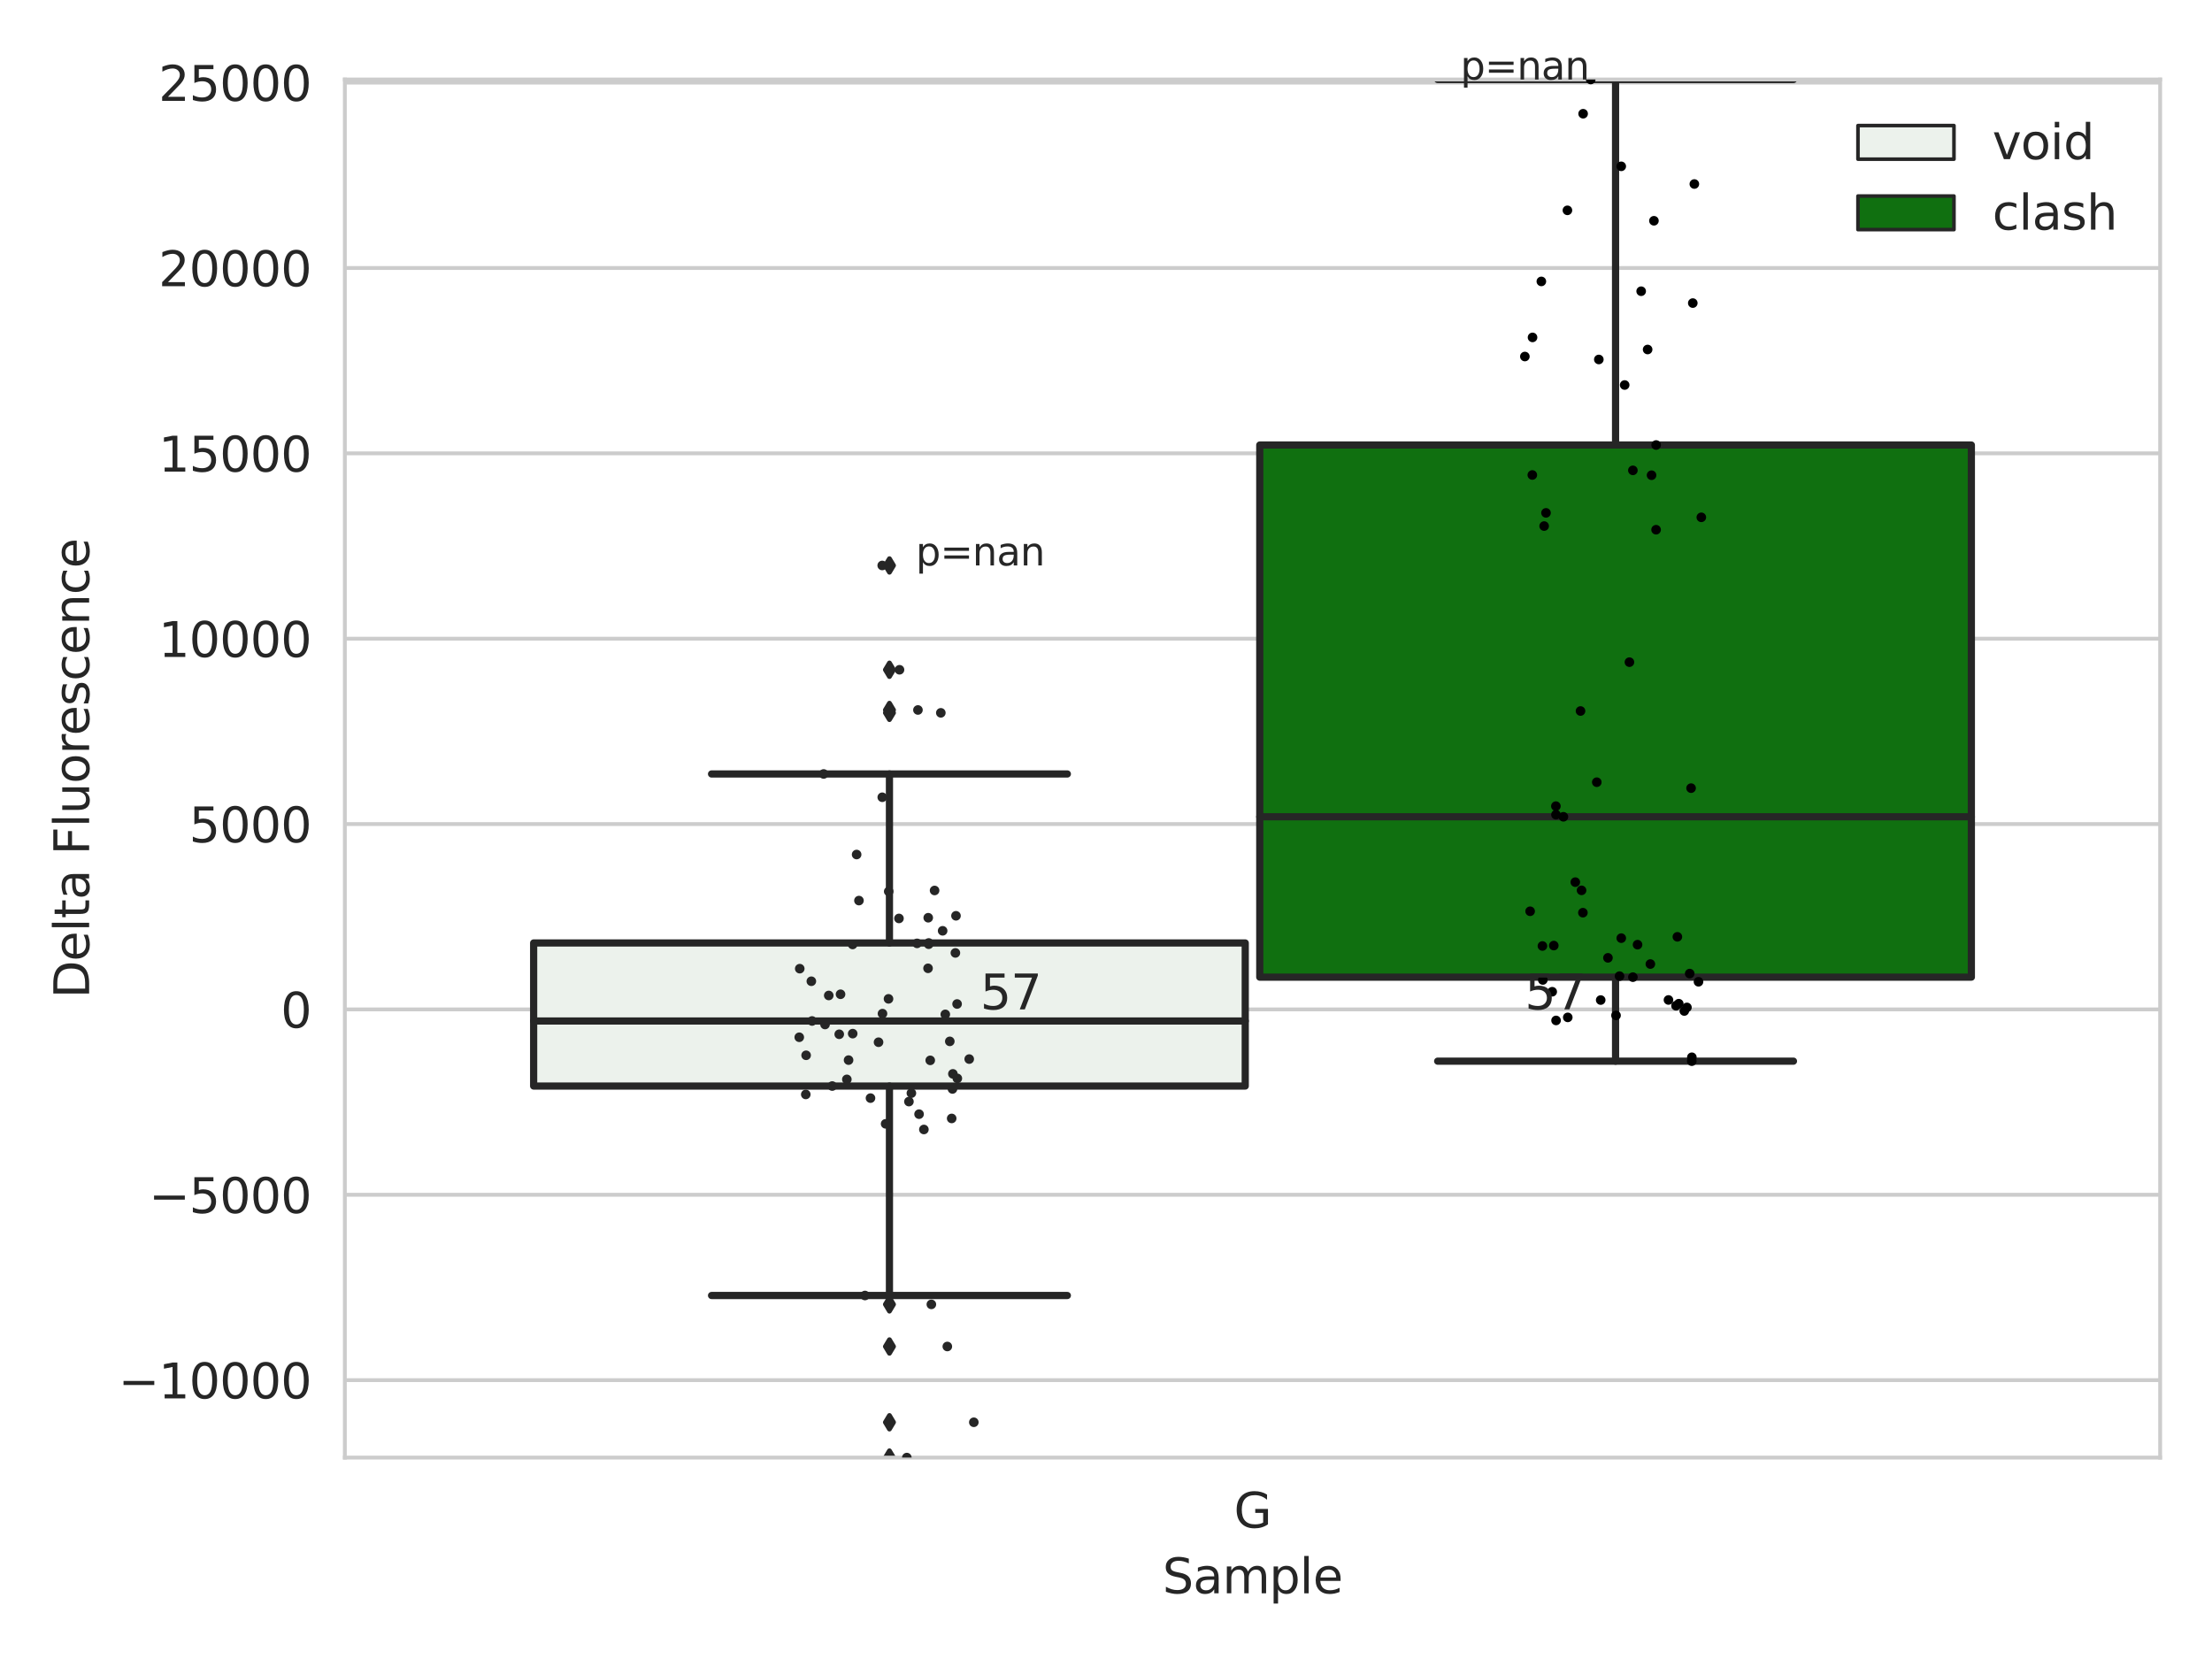 <?xml version="1.0" encoding="utf-8" standalone="no"?>
<!DOCTYPE svg PUBLIC "-//W3C//DTD SVG 1.1//EN"
  "http://www.w3.org/Graphics/SVG/1.1/DTD/svg11.dtd">
<svg xmlns:xlink="http://www.w3.org/1999/xlink" width="460.8pt" height="345.6pt" viewBox="0 0 460.8 345.6" xmlns="http://www.w3.org/2000/svg" version="1.1">
 <defs>
  <style type="text/css">*{stroke-linejoin: round; stroke-linecap: butt}</style>
 </defs>
 <g id="figure_1">
  <g id="patch_1">
   <path d="M 0 345.6 
L 460.8 345.6 
L 460.8 0 
L 0 0 
z
" style="fill: #ffffff"/>
  </g>
  <g id="axes_1">
   <g id="patch_2">
    <path d="M 71.84 303.64 
L 450 303.64 
L 450 16.56 
L 71.84 16.56 
z
" style="fill: #ffffff"/>
   </g>
   <g id="matplotlib.axis_1">
    <g id="xtick_1">
     <g id="text_1">
      <!-- G -->
      <g style="fill: #262626" transform="translate(257.046 318.238)scale(0.1 -0.1)">
       <defs>
        <path id="DejaVuSans-47" d="M 3809 666 
L 3809 1919 
L 2778 1919 
L 2778 2438 
L 4434 2438 
L 4434 434 
Q 4069 175 3628 42 
Q 3188 -91 2688 -91 
Q 1594 -91 976 548 
Q 359 1188 359 2328 
Q 359 3472 976 4111 
Q 1594 4750 2688 4750 
Q 3144 4750 3555 4637 
Q 3966 4525 4313 4306 
L 4313 3634 
Q 3963 3931 3569 4081 
Q 3175 4231 2741 4231 
Q 1884 4231 1454 3753 
Q 1025 3275 1025 2328 
Q 1025 1384 1454 906 
Q 1884 428 2741 428 
Q 3075 428 3337 486 
Q 3600 544 3809 666 
z
" transform="scale(0.016)"/>
       </defs>
       <use xlink:href="#DejaVuSans-47"/>
      </g>
     </g>
    </g>
    <g id="text_2">
     <!-- Sample -->
     <g style="fill: #262626" transform="translate(242.172 331.917)scale(0.1 -0.1)">
      <defs>
       <path id="DejaVuSans-53" d="M 3425 4513 
L 3425 3897 
Q 3066 4069 2747 4153 
Q 2428 4238 2131 4238 
Q 1616 4238 1336 4038 
Q 1056 3838 1056 3469 
Q 1056 3159 1242 3001 
Q 1428 2844 1947 2747 
L 2328 2669 
Q 3034 2534 3370 2195 
Q 3706 1856 3706 1288 
Q 3706 609 3251 259 
Q 2797 -91 1919 -91 
Q 1588 -91 1214 -16 
Q 841 59 441 206 
L 441 856 
Q 825 641 1194 531 
Q 1563 422 1919 422 
Q 2459 422 2753 634 
Q 3047 847 3047 1241 
Q 3047 1584 2836 1778 
Q 2625 1972 2144 2069 
L 1759 2144 
Q 1053 2284 737 2584 
Q 422 2884 422 3419 
Q 422 4038 858 4394 
Q 1294 4750 2059 4750 
Q 2388 4750 2728 4690 
Q 3069 4631 3425 4513 
z
" transform="scale(0.016)"/>
       <path id="DejaVuSans-61" d="M 2194 1759 
Q 1497 1759 1228 1600 
Q 959 1441 959 1056 
Q 959 750 1161 570 
Q 1363 391 1709 391 
Q 2188 391 2477 730 
Q 2766 1069 2766 1631 
L 2766 1759 
L 2194 1759 
z
M 3341 1997 
L 3341 0 
L 2766 0 
L 2766 531 
Q 2569 213 2275 61 
Q 1981 -91 1556 -91 
Q 1019 -91 701 211 
Q 384 513 384 1019 
Q 384 1609 779 1909 
Q 1175 2209 1959 2209 
L 2766 2209 
L 2766 2266 
Q 2766 2663 2505 2880 
Q 2244 3097 1772 3097 
Q 1472 3097 1187 3025 
Q 903 2953 641 2809 
L 641 3341 
Q 956 3463 1253 3523 
Q 1550 3584 1831 3584 
Q 2591 3584 2966 3190 
Q 3341 2797 3341 1997 
z
" transform="scale(0.016)"/>
       <path id="DejaVuSans-6d" d="M 3328 2828 
Q 3544 3216 3844 3400 
Q 4144 3584 4550 3584 
Q 5097 3584 5394 3201 
Q 5691 2819 5691 2113 
L 5691 0 
L 5113 0 
L 5113 2094 
Q 5113 2597 4934 2840 
Q 4756 3084 4391 3084 
Q 3944 3084 3684 2787 
Q 3425 2491 3425 1978 
L 3425 0 
L 2847 0 
L 2847 2094 
Q 2847 2600 2669 2842 
Q 2491 3084 2119 3084 
Q 1678 3084 1418 2786 
Q 1159 2488 1159 1978 
L 1159 0 
L 581 0 
L 581 3500 
L 1159 3500 
L 1159 2956 
Q 1356 3278 1631 3431 
Q 1906 3584 2284 3584 
Q 2666 3584 2933 3390 
Q 3200 3197 3328 2828 
z
" transform="scale(0.016)"/>
       <path id="DejaVuSans-70" d="M 1159 525 
L 1159 -1331 
L 581 -1331 
L 581 3500 
L 1159 3500 
L 1159 2969 
Q 1341 3281 1617 3432 
Q 1894 3584 2278 3584 
Q 2916 3584 3314 3078 
Q 3713 2572 3713 1747 
Q 3713 922 3314 415 
Q 2916 -91 2278 -91 
Q 1894 -91 1617 61 
Q 1341 213 1159 525 
z
M 3116 1747 
Q 3116 2381 2855 2742 
Q 2594 3103 2138 3103 
Q 1681 3103 1420 2742 
Q 1159 2381 1159 1747 
Q 1159 1113 1420 752 
Q 1681 391 2138 391 
Q 2594 391 2855 752 
Q 3116 1113 3116 1747 
z
" transform="scale(0.016)"/>
       <path id="DejaVuSans-6c" d="M 603 4863 
L 1178 4863 
L 1178 0 
L 603 0 
L 603 4863 
z
" transform="scale(0.016)"/>
       <path id="DejaVuSans-65" d="M 3597 1894 
L 3597 1613 
L 953 1613 
Q 991 1019 1311 708 
Q 1631 397 2203 397 
Q 2534 397 2845 478 
Q 3156 559 3463 722 
L 3463 178 
Q 3153 47 2828 -22 
Q 2503 -91 2169 -91 
Q 1331 -91 842 396 
Q 353 884 353 1716 
Q 353 2575 817 3079 
Q 1281 3584 2069 3584 
Q 2775 3584 3186 3129 
Q 3597 2675 3597 1894 
z
M 3022 2063 
Q 3016 2534 2758 2815 
Q 2500 3097 2075 3097 
Q 1594 3097 1305 2825 
Q 1016 2553 972 2059 
L 3022 2063 
z
" transform="scale(0.016)"/>
      </defs>
      <use xlink:href="#DejaVuSans-53"/>
      <use xlink:href="#DejaVuSans-61" x="63.477"/>
      <use xlink:href="#DejaVuSans-6d" x="124.756"/>
      <use xlink:href="#DejaVuSans-70" x="222.168"/>
      <use xlink:href="#DejaVuSans-6c" x="285.645"/>
      <use xlink:href="#DejaVuSans-65" x="313.428"/>
     </g>
    </g>
   </g>
   <g id="matplotlib.axis_2">
    <g id="ytick_1">
     <g id="line2d_1">
      <path d="M 71.84 287.508 
L 450 287.508 
" clip-path="url(#pe6aca0701d)" style="fill: none; stroke: #cccccc; stroke-width: 0.8; stroke-linecap: round"/>
     </g>
     <g id="text_3">
      <!-- −10000 -->
      <g style="fill: #262626" transform="translate(24.648 291.307)scale(0.1 -0.1)">
       <defs>
        <path id="DejaVuSans-2212" d="M 678 2272 
L 4684 2272 
L 4684 1741 
L 678 1741 
L 678 2272 
z
" transform="scale(0.016)"/>
        <path id="DejaVuSans-31" d="M 794 531 
L 1825 531 
L 1825 4091 
L 703 3866 
L 703 4441 
L 1819 4666 
L 2450 4666 
L 2450 531 
L 3481 531 
L 3481 0 
L 794 0 
L 794 531 
z
" transform="scale(0.016)"/>
        <path id="DejaVuSans-30" d="M 2034 4250 
Q 1547 4250 1301 3770 
Q 1056 3291 1056 2328 
Q 1056 1369 1301 889 
Q 1547 409 2034 409 
Q 2525 409 2770 889 
Q 3016 1369 3016 2328 
Q 3016 3291 2770 3770 
Q 2525 4250 2034 4250 
z
M 2034 4750 
Q 2819 4750 3233 4129 
Q 3647 3509 3647 2328 
Q 3647 1150 3233 529 
Q 2819 -91 2034 -91 
Q 1250 -91 836 529 
Q 422 1150 422 2328 
Q 422 3509 836 4129 
Q 1250 4750 2034 4750 
z
" transform="scale(0.016)"/>
       </defs>
       <use xlink:href="#DejaVuSans-2212"/>
       <use xlink:href="#DejaVuSans-31" x="83.789"/>
       <use xlink:href="#DejaVuSans-30" x="147.412"/>
       <use xlink:href="#DejaVuSans-30" x="211.035"/>
       <use xlink:href="#DejaVuSans-30" x="274.658"/>
       <use xlink:href="#DejaVuSans-30" x="338.281"/>
      </g>
     </g>
    </g>
    <g id="ytick_2">
     <g id="line2d_2">
      <path d="M 71.84 248.894 
L 450 248.894 
" clip-path="url(#pe6aca0701d)" style="fill: none; stroke: #cccccc; stroke-width: 0.8; stroke-linecap: round"/>
     </g>
     <g id="text_4">
      <!-- −5000 -->
      <g style="fill: #262626" transform="translate(31.01 252.693)scale(0.1 -0.1)">
       <defs>
        <path id="DejaVuSans-35" d="M 691 4666 
L 3169 4666 
L 3169 4134 
L 1269 4134 
L 1269 2991 
Q 1406 3038 1543 3061 
Q 1681 3084 1819 3084 
Q 2600 3084 3056 2656 
Q 3513 2228 3513 1497 
Q 3513 744 3044 326 
Q 2575 -91 1722 -91 
Q 1428 -91 1123 -41 
Q 819 9 494 109 
L 494 744 
Q 775 591 1075 516 
Q 1375 441 1709 441 
Q 2250 441 2565 725 
Q 2881 1009 2881 1497 
Q 2881 1984 2565 2268 
Q 2250 2553 1709 2553 
Q 1456 2553 1204 2497 
Q 953 2441 691 2322 
L 691 4666 
z
" transform="scale(0.016)"/>
       </defs>
       <use xlink:href="#DejaVuSans-2212"/>
       <use xlink:href="#DejaVuSans-35" x="83.789"/>
       <use xlink:href="#DejaVuSans-30" x="147.412"/>
       <use xlink:href="#DejaVuSans-30" x="211.035"/>
       <use xlink:href="#DejaVuSans-30" x="274.658"/>
      </g>
     </g>
    </g>
    <g id="ytick_3">
     <g id="line2d_3">
      <path d="M 71.84 210.28 
L 450 210.28 
" clip-path="url(#pe6aca0701d)" style="fill: none; stroke: #cccccc; stroke-width: 0.8; stroke-linecap: round"/>
     </g>
     <g id="text_5">
      <!-- 0 -->
      <g style="fill: #262626" transform="translate(58.477 214.08)scale(0.1 -0.1)">
       <use xlink:href="#DejaVuSans-30"/>
      </g>
     </g>
    </g>
    <g id="ytick_4">
     <g id="line2d_4">
      <path d="M 71.84 171.667 
L 450 171.667 
" clip-path="url(#pe6aca0701d)" style="fill: none; stroke: #cccccc; stroke-width: 0.8; stroke-linecap: round"/>
     </g>
     <g id="text_6">
      <!-- 5000 -->
      <g style="fill: #262626" transform="translate(39.39 175.466)scale(0.1 -0.1)">
       <use xlink:href="#DejaVuSans-35"/>
       <use xlink:href="#DejaVuSans-30" x="63.623"/>
       <use xlink:href="#DejaVuSans-30" x="127.246"/>
       <use xlink:href="#DejaVuSans-30" x="190.869"/>
      </g>
     </g>
    </g>
    <g id="ytick_5">
     <g id="line2d_5">
      <path d="M 71.84 133.053 
L 450 133.053 
" clip-path="url(#pe6aca0701d)" style="fill: none; stroke: #cccccc; stroke-width: 0.8; stroke-linecap: round"/>
     </g>
     <g id="text_7">
      <!-- 10000 -->
      <g style="fill: #262626" transform="translate(33.028 136.852)scale(0.1 -0.1)">
       <use xlink:href="#DejaVuSans-31"/>
       <use xlink:href="#DejaVuSans-30" x="63.623"/>
       <use xlink:href="#DejaVuSans-30" x="127.246"/>
       <use xlink:href="#DejaVuSans-30" x="190.869"/>
       <use xlink:href="#DejaVuSans-30" x="254.492"/>
      </g>
     </g>
    </g>
    <g id="ytick_6">
     <g id="line2d_6">
      <path d="M 71.84 94.439 
L 450 94.439 
" clip-path="url(#pe6aca0701d)" style="fill: none; stroke: #cccccc; stroke-width: 0.8; stroke-linecap: round"/>
     </g>
     <g id="text_8">
      <!-- 15000 -->
      <g style="fill: #262626" transform="translate(33.028 98.239)scale(0.1 -0.1)">
       <use xlink:href="#DejaVuSans-31"/>
       <use xlink:href="#DejaVuSans-35" x="63.623"/>
       <use xlink:href="#DejaVuSans-30" x="127.246"/>
       <use xlink:href="#DejaVuSans-30" x="190.869"/>
       <use xlink:href="#DejaVuSans-30" x="254.492"/>
      </g>
     </g>
    </g>
    <g id="ytick_7">
     <g id="line2d_7">
      <path d="M 71.84 55.826 
L 450 55.826 
" clip-path="url(#pe6aca0701d)" style="fill: none; stroke: #cccccc; stroke-width: 0.8; stroke-linecap: round"/>
     </g>
     <g id="text_9">
      <!-- 20000 -->
      <g style="fill: #262626" transform="translate(33.028 59.625)scale(0.1 -0.1)">
       <defs>
        <path id="DejaVuSans-32" d="M 1228 531 
L 3431 531 
L 3431 0 
L 469 0 
L 469 531 
Q 828 903 1448 1529 
Q 2069 2156 2228 2338 
Q 2531 2678 2651 2914 
Q 2772 3150 2772 3378 
Q 2772 3750 2511 3984 
Q 2250 4219 1831 4219 
Q 1534 4219 1204 4116 
Q 875 4013 500 3803 
L 500 4441 
Q 881 4594 1212 4672 
Q 1544 4750 1819 4750 
Q 2544 4750 2975 4387 
Q 3406 4025 3406 3419 
Q 3406 3131 3298 2873 
Q 3191 2616 2906 2266 
Q 2828 2175 2409 1742 
Q 1991 1309 1228 531 
z
" transform="scale(0.016)"/>
       </defs>
       <use xlink:href="#DejaVuSans-32"/>
       <use xlink:href="#DejaVuSans-30" x="63.623"/>
       <use xlink:href="#DejaVuSans-30" x="127.246"/>
       <use xlink:href="#DejaVuSans-30" x="190.869"/>
       <use xlink:href="#DejaVuSans-30" x="254.492"/>
      </g>
     </g>
    </g>
    <g id="ytick_8">
     <g id="line2d_8">
      <path d="M 71.84 17.212 
L 450 17.212 
" clip-path="url(#pe6aca0701d)" style="fill: none; stroke: #cccccc; stroke-width: 0.8; stroke-linecap: round"/>
     </g>
     <g id="text_10">
      <!-- 25000 -->
      <g style="fill: #262626" transform="translate(33.028 21.011)scale(0.1 -0.1)">
       <use xlink:href="#DejaVuSans-32"/>
       <use xlink:href="#DejaVuSans-35" x="63.623"/>
       <use xlink:href="#DejaVuSans-30" x="127.246"/>
       <use xlink:href="#DejaVuSans-30" x="190.869"/>
       <use xlink:href="#DejaVuSans-30" x="254.492"/>
      </g>
     </g>
    </g>
    <g id="text_11">
     <!-- Delta Fluorescence -->
     <g style="fill: #262626" transform="translate(18.568 207.967)rotate(-90)scale(0.1 -0.1)">
      <defs>
       <path id="DejaVuSans-44" d="M 1259 4147 
L 1259 519 
L 2022 519 
Q 2988 519 3436 956 
Q 3884 1394 3884 2338 
Q 3884 3275 3436 3711 
Q 2988 4147 2022 4147 
L 1259 4147 
z
M 628 4666 
L 1925 4666 
Q 3281 4666 3915 4102 
Q 4550 3538 4550 2338 
Q 4550 1131 3912 565 
Q 3275 0 1925 0 
L 628 0 
L 628 4666 
z
" transform="scale(0.016)"/>
       <path id="DejaVuSans-74" d="M 1172 4494 
L 1172 3500 
L 2356 3500 
L 2356 3053 
L 1172 3053 
L 1172 1153 
Q 1172 725 1289 603 
Q 1406 481 1766 481 
L 2356 481 
L 2356 0 
L 1766 0 
Q 1100 0 847 248 
Q 594 497 594 1153 
L 594 3053 
L 172 3053 
L 172 3500 
L 594 3500 
L 594 4494 
L 1172 4494 
z
" transform="scale(0.016)"/>
       <path id="DejaVuSans-20" transform="scale(0.016)"/>
       <path id="DejaVuSans-46" d="M 628 4666 
L 3309 4666 
L 3309 4134 
L 1259 4134 
L 1259 2759 
L 3109 2759 
L 3109 2228 
L 1259 2228 
L 1259 0 
L 628 0 
L 628 4666 
z
" transform="scale(0.016)"/>
       <path id="DejaVuSans-75" d="M 544 1381 
L 544 3500 
L 1119 3500 
L 1119 1403 
Q 1119 906 1312 657 
Q 1506 409 1894 409 
Q 2359 409 2629 706 
Q 2900 1003 2900 1516 
L 2900 3500 
L 3475 3500 
L 3475 0 
L 2900 0 
L 2900 538 
Q 2691 219 2414 64 
Q 2138 -91 1772 -91 
Q 1169 -91 856 284 
Q 544 659 544 1381 
z
M 1991 3584 
L 1991 3584 
z
" transform="scale(0.016)"/>
       <path id="DejaVuSans-6f" d="M 1959 3097 
Q 1497 3097 1228 2736 
Q 959 2375 959 1747 
Q 959 1119 1226 758 
Q 1494 397 1959 397 
Q 2419 397 2687 759 
Q 2956 1122 2956 1747 
Q 2956 2369 2687 2733 
Q 2419 3097 1959 3097 
z
M 1959 3584 
Q 2709 3584 3137 3096 
Q 3566 2609 3566 1747 
Q 3566 888 3137 398 
Q 2709 -91 1959 -91 
Q 1206 -91 779 398 
Q 353 888 353 1747 
Q 353 2609 779 3096 
Q 1206 3584 1959 3584 
z
" transform="scale(0.016)"/>
       <path id="DejaVuSans-72" d="M 2631 2963 
Q 2534 3019 2420 3045 
Q 2306 3072 2169 3072 
Q 1681 3072 1420 2755 
Q 1159 2438 1159 1844 
L 1159 0 
L 581 0 
L 581 3500 
L 1159 3500 
L 1159 2956 
Q 1341 3275 1631 3429 
Q 1922 3584 2338 3584 
Q 2397 3584 2469 3576 
Q 2541 3569 2628 3553 
L 2631 2963 
z
" transform="scale(0.016)"/>
       <path id="DejaVuSans-73" d="M 2834 3397 
L 2834 2853 
Q 2591 2978 2328 3040 
Q 2066 3103 1784 3103 
Q 1356 3103 1142 2972 
Q 928 2841 928 2578 
Q 928 2378 1081 2264 
Q 1234 2150 1697 2047 
L 1894 2003 
Q 2506 1872 2764 1633 
Q 3022 1394 3022 966 
Q 3022 478 2636 193 
Q 2250 -91 1575 -91 
Q 1294 -91 989 -36 
Q 684 19 347 128 
L 347 722 
Q 666 556 975 473 
Q 1284 391 1588 391 
Q 1994 391 2212 530 
Q 2431 669 2431 922 
Q 2431 1156 2273 1281 
Q 2116 1406 1581 1522 
L 1381 1569 
Q 847 1681 609 1914 
Q 372 2147 372 2553 
Q 372 3047 722 3315 
Q 1072 3584 1716 3584 
Q 2034 3584 2315 3537 
Q 2597 3491 2834 3397 
z
" transform="scale(0.016)"/>
       <path id="DejaVuSans-63" d="M 3122 3366 
L 3122 2828 
Q 2878 2963 2633 3030 
Q 2388 3097 2138 3097 
Q 1578 3097 1268 2742 
Q 959 2388 959 1747 
Q 959 1106 1268 751 
Q 1578 397 2138 397 
Q 2388 397 2633 464 
Q 2878 531 3122 666 
L 3122 134 
Q 2881 22 2623 -34 
Q 2366 -91 2075 -91 
Q 1284 -91 818 406 
Q 353 903 353 1747 
Q 353 2603 823 3093 
Q 1294 3584 2113 3584 
Q 2378 3584 2631 3529 
Q 2884 3475 3122 3366 
z
" transform="scale(0.016)"/>
       <path id="DejaVuSans-6e" d="M 3513 2113 
L 3513 0 
L 2938 0 
L 2938 2094 
Q 2938 2591 2744 2837 
Q 2550 3084 2163 3084 
Q 1697 3084 1428 2787 
Q 1159 2491 1159 1978 
L 1159 0 
L 581 0 
L 581 3500 
L 1159 3500 
L 1159 2956 
Q 1366 3272 1645 3428 
Q 1925 3584 2291 3584 
Q 2894 3584 3203 3211 
Q 3513 2838 3513 2113 
z
" transform="scale(0.016)"/>
      </defs>
      <use xlink:href="#DejaVuSans-44"/>
      <use xlink:href="#DejaVuSans-65" x="77.002"/>
      <use xlink:href="#DejaVuSans-6c" x="138.525"/>
      <use xlink:href="#DejaVuSans-74" x="166.309"/>
      <use xlink:href="#DejaVuSans-61" x="205.518"/>
      <use xlink:href="#DejaVuSans-20" x="266.797"/>
      <use xlink:href="#DejaVuSans-46" x="298.584"/>
      <use xlink:href="#DejaVuSans-6c" x="356.104"/>
      <use xlink:href="#DejaVuSans-75" x="383.887"/>
      <use xlink:href="#DejaVuSans-6f" x="447.266"/>
      <use xlink:href="#DejaVuSans-72" x="508.447"/>
      <use xlink:href="#DejaVuSans-65" x="547.311"/>
      <use xlink:href="#DejaVuSans-73" x="608.834"/>
      <use xlink:href="#DejaVuSans-63" x="660.934"/>
      <use xlink:href="#DejaVuSans-65" x="715.914"/>
      <use xlink:href="#DejaVuSans-6e" x="777.438"/>
      <use xlink:href="#DejaVuSans-63" x="840.816"/>
      <use xlink:href="#DejaVuSans-65" x="895.797"/>
     </g>
    </g>
   </g>
   <g id="patch_3">
    <path d="M 111.169 226.242 
L 259.407 226.242 
L 259.407 196.436 
L 111.169 196.436 
L 111.169 226.242 
z
" clip-path="url(#pe6aca0701d)" style="fill: #ecf2ec; stroke: #262626; stroke-width: 1.5; stroke-linejoin: miter"/>
   </g>
   <g id="patch_4">
    <path d="M 262.433 203.559 
L 410.671 203.559 
L 410.671 92.704 
L 262.433 92.704 
L 262.433 203.559 
z
" clip-path="url(#pe6aca0701d)" style="fill: #107010; stroke: #262626; stroke-width: 1.5; stroke-linejoin: miter"/>
   </g>
   <g id="patch_5">
    <path d="M 260.92 210.28 
L 260.92 210.28 
L 260.92 210.28 
L 260.92 210.28 
z
" clip-path="url(#pe6aca0701d)" style="fill: #ecf2ec; stroke: #262626; stroke-width: 0.75; stroke-linejoin: miter"/>
   </g>
   <g id="patch_6">
    <path d="M 260.92 210.28 
L 260.92 210.28 
L 260.92 210.28 
L 260.92 210.28 
z
" clip-path="url(#pe6aca0701d)" style="fill: #107010; stroke: #262626; stroke-width: 0.75; stroke-linejoin: miter"/>
   </g>
   <g id="PathCollection_1"/>
   <g id="PathCollection_2"/>
   <g id="line2d_9">
    <path d="M 185.288 226.242 
L 185.288 269.875 
" clip-path="url(#pe6aca0701d)" style="fill: none; stroke: #262626; stroke-width: 1.5; stroke-linecap: round"/>
   </g>
   <g id="line2d_10">
    <path d="M 185.288 196.436 
L 185.288 161.232 
" clip-path="url(#pe6aca0701d)" style="fill: none; stroke: #262626; stroke-width: 1.5; stroke-linecap: round"/>
   </g>
   <g id="line2d_11">
    <path d="M 148.228 269.875 
L 222.348 269.875 
" clip-path="url(#pe6aca0701d)" style="fill: none; stroke: #262626; stroke-width: 1.5; stroke-linecap: round"/>
   </g>
   <g id="line2d_12">
    <path d="M 148.228 161.232 
L 222.348 161.232 
" clip-path="url(#pe6aca0701d)" style="fill: none; stroke: #262626; stroke-width: 1.5; stroke-linecap: round"/>
   </g>
   <g id="line2d_13">
    <defs>
     <path id="m5bf608573f" d="M -0 1.414 
L 0.849 0 
L 0 -1.414 
L -0.849 -0 
z
" style="stroke: #262626; stroke-linejoin: miter"/>
    </defs>
    <g clip-path="url(#pe6aca0701d)">
     <use xlink:href="#m5bf608573f" x="185.288" y="271.725" style="fill: #262626; stroke: #262626; stroke-linejoin: miter"/>
     <use xlink:href="#m5bf608573f" x="185.288" y="296.285" style="fill: #262626; stroke: #262626; stroke-linejoin: miter"/>
     <use xlink:href="#m5bf608573f" x="185.288" y="303.64" style="fill: #262626; stroke: #262626; stroke-linejoin: miter"/>
     <use xlink:href="#m5bf608573f" x="185.288" y="280.498" style="fill: #262626; stroke: #262626; stroke-linejoin: miter"/>
     <use xlink:href="#m5bf608573f" x="185.288" y="139.525" style="fill: #262626; stroke: #262626; stroke-linejoin: miter"/>
     <use xlink:href="#m5bf608573f" x="185.288" y="148.498" style="fill: #262626; stroke: #262626; stroke-linejoin: miter"/>
     <use xlink:href="#m5bf608573f" x="185.288" y="147.902" style="fill: #262626; stroke: #262626; stroke-linejoin: miter"/>
     <use xlink:href="#m5bf608573f" x="185.288" y="117.796" style="fill: #262626; stroke: #262626; stroke-linejoin: miter"/>
    </g>
   </g>
   <g id="line2d_14">
    <path d="M 336.552 203.559 
L 336.552 221.059 
" clip-path="url(#pe6aca0701d)" style="fill: none; stroke: #262626; stroke-width: 1.5; stroke-linecap: round"/>
   </g>
   <g id="line2d_15">
    <path d="M 336.552 92.704 
L 336.552 16.56 
" clip-path="url(#pe6aca0701d)" style="fill: none; stroke: #262626; stroke-width: 1.5; stroke-linecap: round"/>
   </g>
   <g id="line2d_16">
    <path d="M 299.492 221.059 
L 373.612 221.059 
" clip-path="url(#pe6aca0701d)" style="fill: none; stroke: #262626; stroke-width: 1.5; stroke-linecap: round"/>
   </g>
   <g id="line2d_17">
    <path d="M 299.492 16.56 
L 373.612 16.56 
" clip-path="url(#pe6aca0701d)" style="fill: none; stroke: #262626; stroke-width: 1.5; stroke-linecap: round"/>
   </g>
   <g id="line2d_18"/>
   <g id="line2d_19">
    <path d="M 111.169 212.688 
L 259.407 212.688 
" clip-path="url(#pe6aca0701d)" style="fill: none; stroke: #262626; stroke-width: 1.5; stroke-linecap: round"/>
   </g>
   <g id="line2d_20">
    <path d="M 262.433 170.151 
L 410.671 170.151 
" clip-path="url(#pe6aca0701d)" style="fill: none; stroke: #262626; stroke-width: 1.5; stroke-linecap: round"/>
   </g>
   <g id="patch_7">
    <path d="M 71.84 303.64 
L 71.84 16.56 
" style="fill: none; stroke: #cccccc; stroke-width: 0.8; stroke-linejoin: miter; stroke-linecap: square"/>
   </g>
   <g id="patch_8">
    <path d="M 450 303.64 
L 450 16.56 
" style="fill: none; stroke: #cccccc; stroke-width: 0.8; stroke-linejoin: miter; stroke-linecap: square"/>
   </g>
   <g id="patch_9">
    <path d="M 71.84 303.64 
L 450 303.64 
" style="fill: none; stroke: #cccccc; stroke-width: 0.8; stroke-linejoin: miter; stroke-linecap: square"/>
   </g>
   <g id="patch_10">
    <path d="M 71.84 16.56 
L 450 16.56 
" style="fill: none; stroke: #cccccc; stroke-width: 0.8; stroke-linejoin: miter; stroke-linecap: square"/>
   </g>
   <g id="PathCollection_3">
    <defs>
     <path id="C0_0_2398a1c3eb" d="M 0 1 
C 0.265 1 0.52 0.895 0.707 0.707 
C 0.895 0.52 1 0.265 1 -0 
C 1 -0.265 0.895 -0.52 0.707 -0.707 
C 0.52 -0.895 0.265 -1 0 -1 
C -0.265 -1 -0.52 -0.895 -0.707 -0.707 
C -0.895 -0.52 -1 -0.265 -1 0 
C -1 0.265 -0.895 0.52 -0.707 0.707 
C -0.52 0.895 -0.265 1 0 1 
z
"/>
    </defs>
    <g clip-path="url(#pe6aca0701d)">
     <use xlink:href="#C0_0_2398a1c3eb" x="196.368" y="193.905" style="fill: #262626"/>
    </g>
    <g clip-path="url(#pe6aca0701d)">
     <use xlink:href="#C0_0_2398a1c3eb" x="192.462" y="235.29" style="fill: #262626"/>
    </g>
    <g clip-path="url(#pe6aca0701d)">
     <use xlink:href="#C0_0_2398a1c3eb" x="185.137" y="185.704" style="fill: #262626"/>
    </g>
    <g clip-path="url(#pe6aca0701d)">
     <use xlink:href="#C0_0_2398a1c3eb" x="174.828" y="215.457" style="fill: #262626"/>
    </g>
    <g clip-path="url(#pe6aca0701d)">
     <use xlink:href="#C0_0_2398a1c3eb" x="176.773" y="220.84" style="fill: #262626"/>
    </g>
    <g clip-path="url(#pe6aca0701d)">
     <use xlink:href="#C0_0_2398a1c3eb" x="199.431" y="224.651" style="fill: #262626"/>
    </g>
    <g clip-path="url(#pe6aca0701d)">
     <use xlink:href="#C0_0_2398a1c3eb" x="183.793" y="166.084" style="fill: #262626"/>
    </g>
    <g clip-path="url(#pe6aca0701d)">
     <use xlink:href="#C0_0_2398a1c3eb" x="194.019" y="271.725" style="fill: #262626"/>
    </g>
    <g clip-path="url(#pe6aca0701d)">
     <use xlink:href="#C0_0_2398a1c3eb" x="191.042" y="196.521" style="fill: #262626"/>
    </g>
    <g clip-path="url(#pe6aca0701d)">
     <use xlink:href="#C0_0_2398a1c3eb" x="187.383" y="139.525" style="fill: #262626"/>
    </g>
    <g clip-path="url(#pe6aca0701d)">
     <use xlink:href="#C0_0_2398a1c3eb" x="195.991" y="148.498" style="fill: #262626"/>
    </g>
    <g clip-path="url(#pe6aca0701d)">
     <use xlink:href="#C0_0_2398a1c3eb" x="199.149" y="190.776" style="fill: #262626"/>
    </g>
    <g clip-path="url(#pe6aca0701d)">
     <use xlink:href="#C0_0_2398a1c3eb" x="202.865" y="296.285" style="fill: #262626"/>
    </g>
    <g clip-path="url(#pe6aca0701d)">
     <use xlink:href="#C0_0_2398a1c3eb" x="166.501" y="216.079" style="fill: #262626"/>
    </g>
    <g clip-path="url(#pe6aca0701d)">
     <use xlink:href="#C0_0_2398a1c3eb" x="166.603" y="201.791" style="fill: #262626"/>
    </g>
    <g clip-path="url(#pe6aca0701d)">
     <use xlink:href="#C0_0_2398a1c3eb" x="198.505" y="223.704" style="fill: #262626"/>
    </g>
    <g clip-path="url(#pe6aca0701d)">
     <use xlink:href="#C0_0_2398a1c3eb" x="183.017" y="217.113" style="fill: #262626"/>
    </g>
    <g clip-path="url(#pe6aca0701d)">
     <use xlink:href="#C0_0_2398a1c3eb" x="167.929" y="219.835" style="fill: #262626"/>
    </g>
    <g clip-path="url(#pe6aca0701d)">
     <use xlink:href="#C0_0_2398a1c3eb" x="184.492" y="234.116" style="fill: #262626"/>
    </g>
    <g clip-path="url(#pe6aca0701d)">
     <use xlink:href="#C0_0_2398a1c3eb" x="180.19" y="269.875" style="fill: #262626"/>
    </g>
    <g clip-path="url(#pe6aca0701d)">
     <use xlink:href="#C0_0_2398a1c3eb" x="169.166" y="212.688" style="fill: #262626"/>
    </g>
    <g clip-path="url(#pe6aca0701d)">
     <use xlink:href="#C0_0_2398a1c3eb" x="181.34" y="228.757" style="fill: #262626"/>
    </g>
    <g clip-path="url(#pe6aca0701d)">
     <use xlink:href="#C0_0_2398a1c3eb" x="188.91" y="303.64" style="fill: #262626"/>
    </g>
    <g clip-path="url(#pe6aca0701d)">
     <use xlink:href="#C0_0_2398a1c3eb" x="176.414" y="224.853" style="fill: #262626"/>
    </g>
    <g clip-path="url(#pe6aca0701d)">
     <use xlink:href="#C0_0_2398a1c3eb" x="167.858" y="227.991" style="fill: #262626"/>
    </g>
    <g clip-path="url(#pe6aca0701d)">
     <use xlink:href="#C0_0_2398a1c3eb" x="187.272" y="191.327" style="fill: #262626"/>
    </g>
    <g clip-path="url(#pe6aca0701d)">
     <use xlink:href="#C0_0_2398a1c3eb" x="199.38" y="209.149" style="fill: #262626"/>
    </g>
    <g clip-path="url(#pe6aca0701d)">
     <use xlink:href="#C0_0_2398a1c3eb" x="193.786" y="220.89" style="fill: #262626"/>
    </g>
    <g clip-path="url(#pe6aca0701d)">
     <use xlink:href="#C0_0_2398a1c3eb" x="171.582" y="161.232" style="fill: #262626"/>
    </g>
    <g clip-path="url(#pe6aca0701d)">
     <use xlink:href="#C0_0_2398a1c3eb" x="198.42" y="226.849" style="fill: #262626"/>
    </g>
    <g clip-path="url(#pe6aca0701d)">
     <use xlink:href="#C0_0_2398a1c3eb" x="191.459" y="232.099" style="fill: #262626"/>
    </g>
    <g clip-path="url(#pe6aca0701d)">
     <use xlink:href="#C0_0_2398a1c3eb" x="191.224" y="147.902" style="fill: #262626"/>
    </g>
    <g clip-path="url(#pe6aca0701d)">
     <use xlink:href="#C0_0_2398a1c3eb" x="196.923" y="211.311" style="fill: #262626"/>
    </g>
    <g clip-path="url(#pe6aca0701d)">
     <use xlink:href="#C0_0_2398a1c3eb" x="171.872" y="213.422" style="fill: #262626"/>
    </g>
    <g clip-path="url(#pe6aca0701d)">
     <use xlink:href="#C0_0_2398a1c3eb" x="183.782" y="117.796" style="fill: #262626"/>
    </g>
    <g clip-path="url(#pe6aca0701d)">
     <use xlink:href="#C0_0_2398a1c3eb" x="172.643" y="207.374" style="fill: #262626"/>
    </g>
    <g clip-path="url(#pe6aca0701d)">
     <use xlink:href="#C0_0_2398a1c3eb" x="173.371" y="226.242" style="fill: #262626"/>
    </g>
    <g clip-path="url(#pe6aca0701d)">
     <use xlink:href="#C0_0_2398a1c3eb" x="169.018" y="204.412" style="fill: #262626"/>
    </g>
    <g clip-path="url(#pe6aca0701d)">
     <use xlink:href="#C0_0_2398a1c3eb" x="175.1" y="207.123" style="fill: #262626"/>
    </g>
    <g clip-path="url(#pe6aca0701d)">
     <use xlink:href="#C0_0_2398a1c3eb" x="178.936" y="187.607" style="fill: #262626"/>
    </g>
    <g clip-path="url(#pe6aca0701d)">
     <use xlink:href="#C0_0_2398a1c3eb" x="197.86" y="216.935" style="fill: #262626"/>
    </g>
    <g clip-path="url(#pe6aca0701d)">
     <use xlink:href="#C0_0_2398a1c3eb" x="194.691" y="185.502" style="fill: #262626"/>
    </g>
    <g clip-path="url(#pe6aca0701d)">
     <use xlink:href="#C0_0_2398a1c3eb" x="197.345" y="280.498" style="fill: #262626"/>
    </g>
    <g clip-path="url(#pe6aca0701d)">
     <use xlink:href="#C0_0_2398a1c3eb" x="177.631" y="215.323" style="fill: #262626"/>
    </g>
    <g clip-path="url(#pe6aca0701d)">
     <use xlink:href="#C0_0_2398a1c3eb" x="189.858" y="227.721" style="fill: #262626"/>
    </g>
    <g clip-path="url(#pe6aca0701d)">
     <use xlink:href="#C0_0_2398a1c3eb" x="189.346" y="229.481" style="fill: #262626"/>
    </g>
    <g clip-path="url(#pe6aca0701d)">
     <use xlink:href="#C0_0_2398a1c3eb" x="199.026" y="198.51" style="fill: #262626"/>
    </g>
    <g clip-path="url(#pe6aca0701d)">
     <use xlink:href="#C0_0_2398a1c3eb" x="201.907" y="220.625" style="fill: #262626"/>
    </g>
    <g clip-path="url(#pe6aca0701d)">
     <use xlink:href="#C0_0_2398a1c3eb" x="177.618" y="196.747" style="fill: #262626"/>
    </g>
    <g clip-path="url(#pe6aca0701d)">
     <use xlink:href="#C0_0_2398a1c3eb" x="185.093" y="208.079" style="fill: #262626"/>
    </g>
    <g clip-path="url(#pe6aca0701d)">
     <use xlink:href="#C0_0_2398a1c3eb" x="198.252" y="232.991" style="fill: #262626"/>
    </g>
    <g clip-path="url(#pe6aca0701d)">
     <use xlink:href="#C0_0_2398a1c3eb" x="183.84" y="211.155" style="fill: #262626"/>
    </g>
    <g clip-path="url(#pe6aca0701d)">
     <use xlink:href="#C0_0_2398a1c3eb" x="193.328" y="201.717" style="fill: #262626"/>
    </g>
    <g clip-path="url(#pe6aca0701d)">
     <use xlink:href="#C0_0_2398a1c3eb" x="178.451" y="178.013" style="fill: #262626"/>
    </g>
    <g clip-path="url(#pe6aca0701d)">
     <use xlink:href="#C0_0_2398a1c3eb" x="193.368" y="191.181" style="fill: #262626"/>
    </g>
    <g clip-path="url(#pe6aca0701d)">
     <use xlink:href="#C0_0_2398a1c3eb" x="193.463" y="196.696" style="fill: #262626"/>
    </g>
    <g clip-path="url(#pe6aca0701d)">
     <use xlink:href="#C0_0_2398a1c3eb" x="193.467" y="196.436" style="fill: #262626"/>
    </g>
   </g>
   <g id="PathCollection_4">
    <defs>
     <path id="C1_0_b3eca93dc6" d="M 0 1 
C 0.265 1 0.52 0.895 0.707 0.707 
C 0.895 0.52 1 0.265 1 -0 
C 1 -0.265 0.895 -0.52 0.707 -0.707 
C 0.52 -0.895 0.265 -1 0 -1 
C -0.265 -1 -0.52 -0.895 -0.707 -0.707 
C -0.895 -0.52 -1 -0.265 -1 0 
C -1 0.265 -0.895 0.52 -0.707 0.707 
C -0.52 0.895 -0.265 1 0 1 
z
"/>
    </defs>
    <g clip-path="url(#pe6aca0701d)">
     <use xlink:href="#C1_0_b3eca93dc6" x="324.12" y="167.934"/>
    </g>
    <g clip-path="url(#pe6aca0701d)">
     <use xlink:href="#C1_0_b3eca93dc6" x="321.091" y="58.623"/>
    </g>
    <g clip-path="url(#pe6aca0701d)">
     <use xlink:href="#C1_0_b3eca93dc6" x="354.416" y="107.768"/>
    </g>
    <g clip-path="url(#pe6aca0701d)">
     <use xlink:href="#C1_0_b3eca93dc6" x="341.884" y="60.667"/>
    </g>
    <g clip-path="url(#pe6aca0701d)">
     <use xlink:href="#C1_0_b3eca93dc6" x="352.283" y="164.184"/>
    </g>
    <g clip-path="url(#pe6aca0701d)">
     <use xlink:href="#C1_0_b3eca93dc6" x="347.574" y="208.312"/>
    </g>
    <g clip-path="url(#pe6aca0701d)">
     <use xlink:href="#C1_0_b3eca93dc6" x="318.754" y="189.832"/>
    </g>
    <g clip-path="url(#pe6aca0701d)">
     <use xlink:href="#C1_0_b3eca93dc6" x="321.396" y="204.143"/>
    </g>
    <g clip-path="url(#pe6aca0701d)">
     <use xlink:href="#C1_0_b3eca93dc6" x="343.801" y="200.829"/>
    </g>
    <g clip-path="url(#pe6aca0701d)">
     <use xlink:href="#C1_0_b3eca93dc6" x="351.419" y="209.864"/>
    </g>
    <g clip-path="url(#pe6aca0701d)">
     <use xlink:href="#C1_0_b3eca93dc6" x="333.065" y="74.886"/>
    </g>
    <g clip-path="url(#pe6aca0701d)">
     <use xlink:href="#C1_0_b3eca93dc6" x="323.682" y="196.98"/>
    </g>
    <g clip-path="url(#pe6aca0701d)">
     <use xlink:href="#C1_0_b3eca93dc6" x="353.829" y="204.521"/>
    </g>
    <g clip-path="url(#pe6aca0701d)">
     <use xlink:href="#C1_0_b3eca93dc6" x="351.998" y="202.815"/>
    </g>
    <g clip-path="url(#pe6aca0701d)">
     <use xlink:href="#C1_0_b3eca93dc6" x="321.317" y="197.066"/>
    </g>
    <g clip-path="url(#pe6aca0701d)">
     <use xlink:href="#C1_0_b3eca93dc6" x="340.162" y="203.559"/>
    </g>
    <g clip-path="url(#pe6aca0701d)">
     <use xlink:href="#C1_0_b3eca93dc6" x="340.159" y="97.984"/>
    </g>
    <g clip-path="url(#pe6aca0701d)">
     <use xlink:href="#C1_0_b3eca93dc6" x="349.719" y="209.085"/>
    </g>
    <g clip-path="url(#pe6aca0701d)">
     <use xlink:href="#C1_0_b3eca93dc6" x="329.747" y="190.131"/>
    </g>
    <g clip-path="url(#pe6aca0701d)">
     <use xlink:href="#C1_0_b3eca93dc6" x="319.209" y="98.948"/>
    </g>
    <g clip-path="url(#pe6aca0701d)">
     <use xlink:href="#C1_0_b3eca93dc6" x="321.672" y="109.588"/>
    </g>
    <g clip-path="url(#pe6aca0701d)">
     <use xlink:href="#C1_0_b3eca93dc6" x="332.638" y="162.946"/>
    </g>
    <g clip-path="url(#pe6aca0701d)">
     <use xlink:href="#C1_0_b3eca93dc6" x="336.647" y="211.531"/>
    </g>
    <g clip-path="url(#pe6aca0701d)">
     <use xlink:href="#C1_0_b3eca93dc6" x="326.522" y="43.817"/>
    </g>
    <g clip-path="url(#pe6aca0701d)">
     <use xlink:href="#C1_0_b3eca93dc6" x="338.448" y="80.205"/>
    </g>
    <g clip-path="url(#pe6aca0701d)">
     <use xlink:href="#C1_0_b3eca93dc6" x="331.371" y="16.56"/>
    </g>
    <g clip-path="url(#pe6aca0701d)">
     <use xlink:href="#C1_0_b3eca93dc6" x="322.061" y="106.841"/>
    </g>
    <g clip-path="url(#pe6aca0701d)">
     <use xlink:href="#C1_0_b3eca93dc6" x="328.165" y="183.767"/>
    </g>
    <g clip-path="url(#pe6aca0701d)">
     <use xlink:href="#C1_0_b3eca93dc6" x="349.146" y="209.515"/>
    </g>
    <g clip-path="url(#pe6aca0701d)">
     <use xlink:href="#C1_0_b3eca93dc6" x="337.739" y="195.433"/>
    </g>
    <g clip-path="url(#pe6aca0701d)">
     <use xlink:href="#C1_0_b3eca93dc6" x="324.158" y="212.576"/>
    </g>
    <g clip-path="url(#pe6aca0701d)">
     <use xlink:href="#C1_0_b3eca93dc6" x="337.375" y="203.347"/>
    </g>
    <g clip-path="url(#pe6aca0701d)">
     <use xlink:href="#C1_0_b3eca93dc6" x="333.455" y="208.329"/>
    </g>
    <g clip-path="url(#pe6aca0701d)">
     <use xlink:href="#C1_0_b3eca93dc6" x="337.735" y="34.649"/>
    </g>
    <g clip-path="url(#pe6aca0701d)">
     <use xlink:href="#C1_0_b3eca93dc6" x="352.965" y="38.333"/>
    </g>
    <g clip-path="url(#pe6aca0701d)">
     <use xlink:href="#C1_0_b3eca93dc6" x="344.047" y="98.997"/>
    </g>
    <g clip-path="url(#pe6aca0701d)">
     <use xlink:href="#C1_0_b3eca93dc6" x="324.139" y="169.713"/>
    </g>
    <g clip-path="url(#pe6aca0701d)">
     <use xlink:href="#C1_0_b3eca93dc6" x="352.639" y="63.137"/>
    </g>
    <g clip-path="url(#pe6aca0701d)">
     <use xlink:href="#C1_0_b3eca93dc6" x="325.689" y="170.151"/>
    </g>
    <g clip-path="url(#pe6aca0701d)">
     <use xlink:href="#C1_0_b3eca93dc6" x="339.44" y="137.941"/>
    </g>
    <g clip-path="url(#pe6aca0701d)">
     <use xlink:href="#C1_0_b3eca93dc6" x="334.965" y="199.536"/>
    </g>
    <g clip-path="url(#pe6aca0701d)">
     <use xlink:href="#C1_0_b3eca93dc6" x="329.793" y="23.692"/>
    </g>
    <g clip-path="url(#pe6aca0701d)">
     <use xlink:href="#C1_0_b3eca93dc6" x="352.445" y="220.249"/>
    </g>
    <g clip-path="url(#pe6aca0701d)">
     <use xlink:href="#C1_0_b3eca93dc6" x="352.428" y="221.059"/>
    </g>
    <g clip-path="url(#pe6aca0701d)">
     <use xlink:href="#C1_0_b3eca93dc6" x="326.593" y="211.938"/>
    </g>
    <g clip-path="url(#pe6aca0701d)">
     <use xlink:href="#C1_0_b3eca93dc6" x="329.466" y="185.476"/>
    </g>
    <g clip-path="url(#pe6aca0701d)">
     <use xlink:href="#C1_0_b3eca93dc6" x="349.429" y="195.157"/>
    </g>
    <g clip-path="url(#pe6aca0701d)">
     <use xlink:href="#C1_0_b3eca93dc6" x="317.658" y="74.269"/>
    </g>
    <g clip-path="url(#pe6aca0701d)">
     <use xlink:href="#C1_0_b3eca93dc6" x="341.131" y="196.791"/>
    </g>
    <g clip-path="url(#pe6aca0701d)">
     <use xlink:href="#C1_0_b3eca93dc6" x="319.255" y="70.289"/>
    </g>
    <g clip-path="url(#pe6aca0701d)">
     <use xlink:href="#C1_0_b3eca93dc6" x="323.354" y="206.598"/>
    </g>
    <g clip-path="url(#pe6aca0701d)">
     <use xlink:href="#C1_0_b3eca93dc6" x="345.003" y="92.704"/>
    </g>
    <g clip-path="url(#pe6aca0701d)">
     <use xlink:href="#C1_0_b3eca93dc6" x="343.231" y="72.808"/>
    </g>
    <g clip-path="url(#pe6aca0701d)">
     <use xlink:href="#C1_0_b3eca93dc6" x="344.994" y="110.35"/>
    </g>
    <g clip-path="url(#pe6aca0701d)">
     <use xlink:href="#C1_0_b3eca93dc6" x="329.251" y="148.114"/>
    </g>
    <g clip-path="url(#pe6aca0701d)">
     <use xlink:href="#C1_0_b3eca93dc6" x="344.544" y="45.991"/>
    </g>
    <g clip-path="url(#pe6aca0701d)">
     <use xlink:href="#C1_0_b3eca93dc6" x="350.87" y="210.607"/>
    </g>
   </g>
   <g id="text_12">
    <!-- 57 -->
    <g style="fill: #262626" transform="translate(204.196 210.268)scale(0.1 -0.1)">
     <defs>
      <path id="DejaVuSans-37" d="M 525 4666 
L 3525 4666 
L 3525 4397 
L 1831 0 
L 1172 0 
L 2766 4134 
L 525 4134 
L 525 4666 
z
" transform="scale(0.016)"/>
     </defs>
     <use xlink:href="#DejaVuSans-35"/>
     <use xlink:href="#DejaVuSans-37" x="63.623"/>
    </g>
   </g>
   <g id="text_13">
    <!-- p=nan -->
    <g style="fill: #262626" transform="translate(190.784 117.796)scale(0.08 -0.08)">
     <defs>
      <path id="DejaVuSans-3d" d="M 678 2906 
L 4684 2906 
L 4684 2381 
L 678 2381 
L 678 2906 
z
M 678 1631 
L 4684 1631 
L 4684 1100 
L 678 1100 
L 678 1631 
z
" transform="scale(0.016)"/>
     </defs>
     <use xlink:href="#DejaVuSans-70"/>
     <use xlink:href="#DejaVuSans-3d" x="63.477"/>
     <use xlink:href="#DejaVuSans-6e" x="147.266"/>
     <use xlink:href="#DejaVuSans-61" x="210.645"/>
     <use xlink:href="#DejaVuSans-6e" x="271.924"/>
    </g>
   </g>
   <g id="text_14">
    <!-- 57 -->
    <g style="fill: #262626" transform="translate(317.644 210.268)scale(0.1 -0.1)">
     <use xlink:href="#DejaVuSans-35"/>
     <use xlink:href="#DejaVuSans-37" x="63.623"/>
    </g>
   </g>
   <g id="text_15">
    <!-- p=nan -->
    <g style="fill: #262626" transform="translate(304.231 16.56)scale(0.08 -0.08)">
     <use xlink:href="#DejaVuSans-70"/>
     <use xlink:href="#DejaVuSans-3d" x="63.477"/>
     <use xlink:href="#DejaVuSans-6e" x="147.266"/>
     <use xlink:href="#DejaVuSans-61" x="210.645"/>
     <use xlink:href="#DejaVuSans-6e" x="271.924"/>
    </g>
   </g>
   <g id="legend_1">
    <g id="patch_11">
     <path d="M 387.048 33.159 
L 407.048 33.159 
L 407.048 26.159 
L 387.048 26.159 
z
" style="fill: #ecf2ec; stroke: #262626; stroke-width: 0.75; stroke-linejoin: miter"/>
    </g>
    <g id="text_16">
     <!-- void -->
     <g style="fill: #262626" transform="translate(415.048 33.159)scale(0.1 -0.1)">
      <defs>
       <path id="DejaVuSans-76" d="M 191 3500 
L 800 3500 
L 1894 563 
L 2988 3500 
L 3597 3500 
L 2284 0 
L 1503 0 
L 191 3500 
z
" transform="scale(0.016)"/>
       <path id="DejaVuSans-69" d="M 603 3500 
L 1178 3500 
L 1178 0 
L 603 0 
L 603 3500 
z
M 603 4863 
L 1178 4863 
L 1178 4134 
L 603 4134 
L 603 4863 
z
" transform="scale(0.016)"/>
       <path id="DejaVuSans-64" d="M 2906 2969 
L 2906 4863 
L 3481 4863 
L 3481 0 
L 2906 0 
L 2906 525 
Q 2725 213 2448 61 
Q 2172 -91 1784 -91 
Q 1150 -91 751 415 
Q 353 922 353 1747 
Q 353 2572 751 3078 
Q 1150 3584 1784 3584 
Q 2172 3584 2448 3432 
Q 2725 3281 2906 2969 
z
M 947 1747 
Q 947 1113 1208 752 
Q 1469 391 1925 391 
Q 2381 391 2643 752 
Q 2906 1113 2906 1747 
Q 2906 2381 2643 2742 
Q 2381 3103 1925 3103 
Q 1469 3103 1208 2742 
Q 947 2381 947 1747 
z
" transform="scale(0.016)"/>
      </defs>
      <use xlink:href="#DejaVuSans-76"/>
      <use xlink:href="#DejaVuSans-6f" x="59.18"/>
      <use xlink:href="#DejaVuSans-69" x="120.361"/>
      <use xlink:href="#DejaVuSans-64" x="148.145"/>
     </g>
    </g>
    <g id="patch_12">
     <path d="M 387.048 47.837 
L 407.048 47.837 
L 407.048 40.837 
L 387.048 40.837 
z
" style="fill: #107010; stroke: #262626; stroke-width: 0.75; stroke-linejoin: miter"/>
    </g>
    <g id="text_17">
     <!-- clash -->
     <g style="fill: #262626" transform="translate(415.048 47.837)scale(0.1 -0.1)">
      <defs>
       <path id="DejaVuSans-68" d="M 3513 2113 
L 3513 0 
L 2938 0 
L 2938 2094 
Q 2938 2591 2744 2837 
Q 2550 3084 2163 3084 
Q 1697 3084 1428 2787 
Q 1159 2491 1159 1978 
L 1159 0 
L 581 0 
L 581 4863 
L 1159 4863 
L 1159 2956 
Q 1366 3272 1645 3428 
Q 1925 3584 2291 3584 
Q 2894 3584 3203 3211 
Q 3513 2838 3513 2113 
z
" transform="scale(0.016)"/>
      </defs>
      <use xlink:href="#DejaVuSans-63"/>
      <use xlink:href="#DejaVuSans-6c" x="54.98"/>
      <use xlink:href="#DejaVuSans-61" x="82.764"/>
      <use xlink:href="#DejaVuSans-73" x="144.043"/>
      <use xlink:href="#DejaVuSans-68" x="196.143"/>
     </g>
    </g>
   </g>
  </g>
 </g>
 <defs>
  <clipPath id="pe6aca0701d">
   <rect x="71.84" y="16.56" width="378.16" height="287.08"/>
  </clipPath>
 </defs>
</svg>
